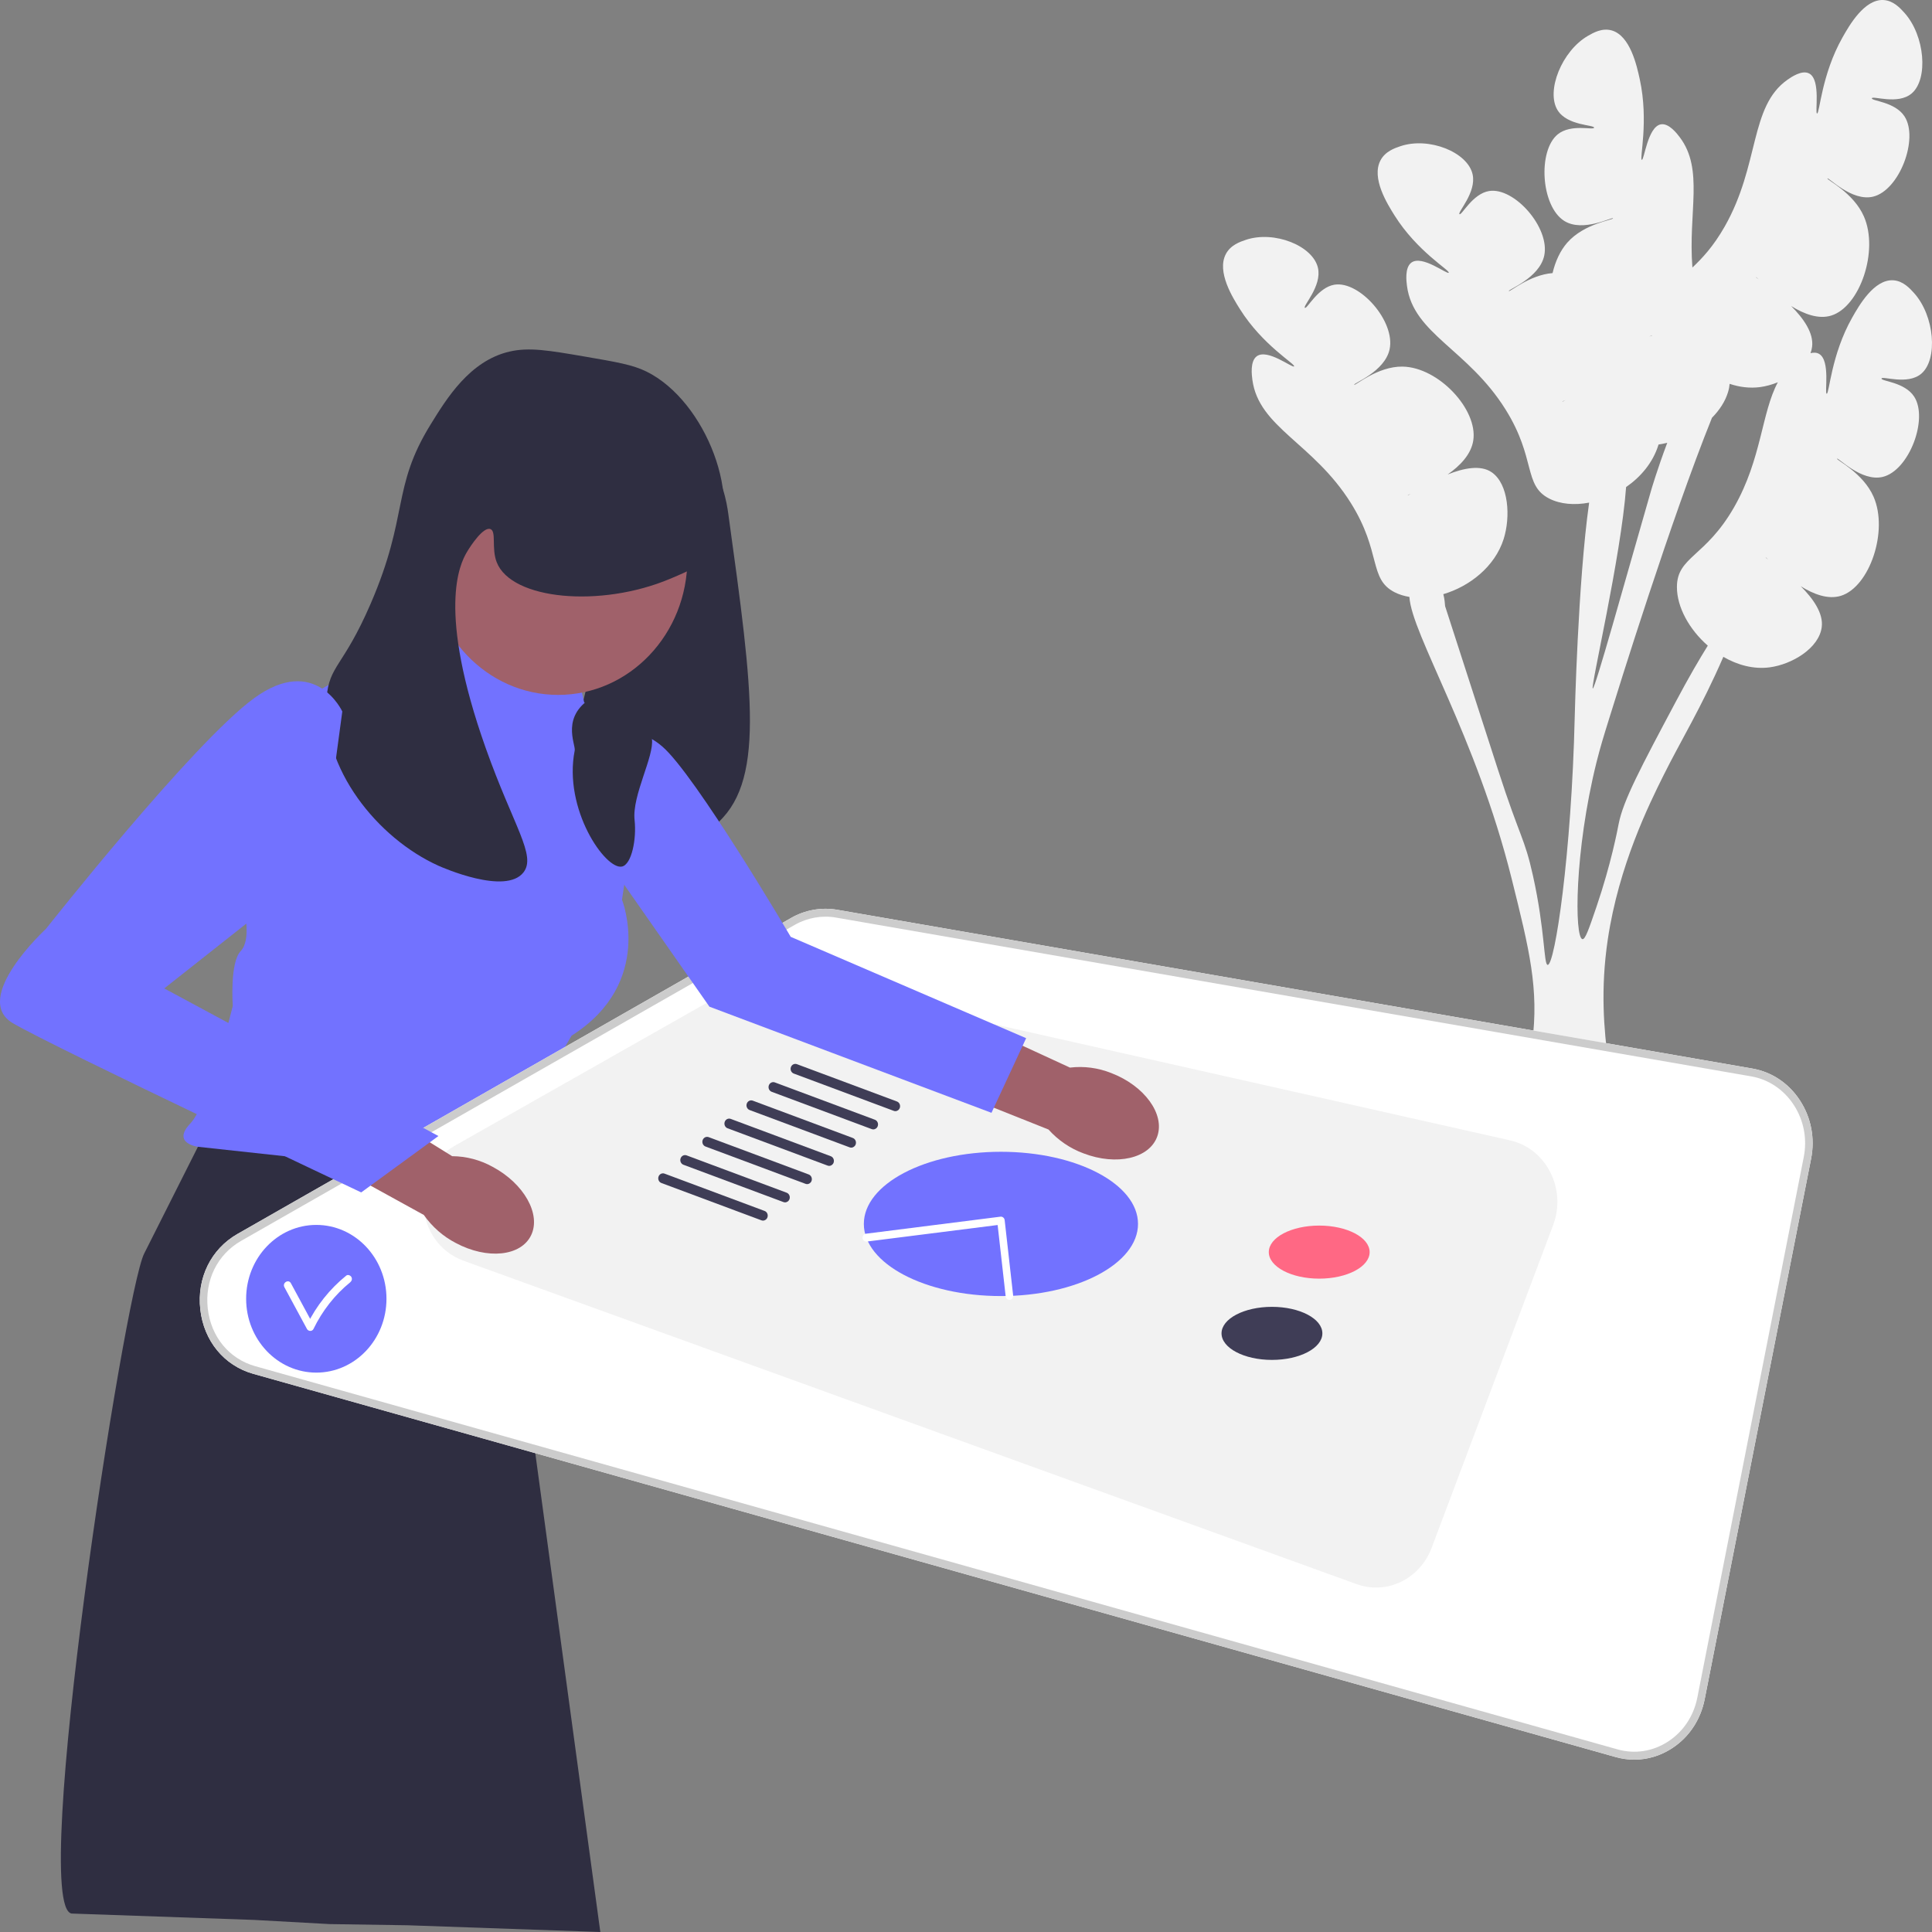 <svg width="480" height="480" viewBox="0 0 480 480" fill="none" xmlns="http://www.w3.org/2000/svg">
<rect x="0" y="0" width="480" height="480" fill="#808080" stroke="none"/>
<g clip-path="url(#clip0_90_118)">
<path d="M456.419 113.961C456.653 113.599 462.461 119.753 467.744 118.487C474.325 116.909 479.139 104.045 475.57 98.542C473.209 94.9 467.335 94.729 467.457 94.046C467.588 93.315 473.909 95.765 477.348 92.839C481.525 89.285 480.652 78.474 475.541 72.804C474.519 71.669 472.82 69.785 470.381 69.636C465.59 69.343 461.828 75.981 460.175 78.899C454.918 88.176 454.488 97.909 453.839 97.818C453.24 97.734 454.831 89.589 451.947 87.921C451.315 87.556 450.564 87.561 449.818 87.742C450.007 87.228 450.143 86.699 450.211 86.155C450.644 82.725 448.055 79.079 444.995 76.022C448.182 78.008 451.784 79.386 454.97 78.401C462.089 76.199 466.826 62.307 463.083 53.779C460.47 47.823 453.804 44.676 454.024 44.335C454.257 43.973 460.065 50.127 465.348 48.861C471.929 47.283 476.743 34.418 473.175 28.916C470.813 25.274 464.939 25.103 465.061 24.42C465.192 23.689 471.513 26.139 474.952 23.213C479.13 19.658 478.257 8.848 473.146 3.178C472.123 2.043 470.425 0.159 467.985 0.009C463.194 -0.284 459.433 6.355 457.779 9.273C452.523 18.55 452.092 28.283 451.443 28.192C450.844 28.108 452.436 19.962 449.551 18.295C447.745 17.251 444.967 19.199 444.104 19.804C434.616 26.457 437.245 40.923 428.48 56.314C425.657 61.269 422.845 64.228 420.473 66.467C419.389 52.687 423.381 42.109 417.334 34.096C416.689 33.242 414.612 30.49 412.589 30.901C409.357 31.557 408.498 39.823 407.903 39.71C407.259 39.587 409.686 30.184 407.387 19.657C406.664 16.346 405.019 8.813 400.374 7.545C398.008 6.9 395.842 8.145 394.538 8.895C388.021 12.641 384.039 22.648 386.979 27.38C389.399 31.276 396.13 30.985 396.041 31.723C395.958 32.412 390.318 30.679 387.008 33.382C382.008 37.467 382.84 51.266 388.644 54.892C393.303 57.803 400.625 53.822 400.741 54.241C400.851 54.637 393.59 55.48 389.366 60.305C387.612 62.308 386.409 64.971 385.73 67.849C379.977 68.304 375.054 72.642 374.869 72.308C374.661 71.93 382.449 69.091 383.655 63.532C385.159 56.606 376.233 46.462 369.974 47.459C365.832 48.12 363.138 53.616 362.606 53.204C362.037 52.763 366.876 47.831 365.862 43.301C364.631 37.797 354.997 33.937 347.926 36.325C346.511 36.803 344.161 37.596 342.976 39.845C340.647 44.261 344.699 50.708 346.48 53.541C352.143 62.549 360.289 67.179 359.93 67.754C359.598 68.286 353.315 63.245 350.636 65.257C348.959 66.517 349.422 69.996 349.565 71.077C351.146 82.96 364.672 86.741 374.047 101.728C381.682 113.932 378.424 120.556 384.892 123.864C387.669 125.284 391.204 125.559 394.818 124.875C392.021 144.585 391.231 178.293 391.231 178.293C390.441 212.009 386.323 239.777 384.52 239.723C383.519 239.691 383.888 231.198 380.856 217.54C378.727 207.965 377.722 208.406 372.196 191.321C363.427 164.219 359.043 150.672 359.033 150.598C358.987 150.009 358.91 148.82 358.59 147.617C365.081 145.705 371.383 140.808 373.573 133.936C375.324 128.438 374.864 120.272 370.604 117.33C367.855 115.432 363.61 116.306 359.666 117.882C362.749 115.721 365.49 112.903 366.028 109.453C367.231 101.747 357.392 91.231 348.467 91.081C342.234 90.977 336.649 95.934 336.453 95.577C336.244 95.199 344.032 92.36 345.239 86.8C346.742 79.875 337.816 69.731 331.557 70.728C327.415 71.389 324.721 76.885 324.19 76.473C323.621 76.032 328.459 71.1 327.446 66.57C326.214 61.066 316.58 57.206 309.509 59.594C308.094 60.072 305.744 60.865 304.559 63.114C302.23 67.53 306.282 73.977 308.063 76.81C313.726 85.818 321.872 90.448 321.513 91.023C321.181 91.555 314.898 86.513 312.219 88.526C310.542 89.786 311.005 93.265 311.148 94.346C312.729 106.229 326.255 110.01 335.63 124.997C343.265 137.201 340.007 143.825 346.475 147.133C347.594 147.706 348.839 148.087 350.16 148.3L350.161 148.307C350.73 157.625 366.68 182.667 375.557 218.272C379.979 236.011 382.399 245.688 380.657 259.164C378.937 272.523 374.16 281.54 374.247 287.494C374.253 288.051 374.299 288.564 374.397 289.061L400.614 285.439C400.79 284.905 400.928 284.356 401.038 283.793C403.034 273.657 395.75 258.251 399.451 233.406C402.2 214.97 409.732 199.806 413.243 192.741C417.558 184.053 422.655 175.88 428.16 163.19C431.694 165.238 435.701 166.326 439.677 165.799C445.144 165.076 451.936 161.098 452.607 155.782C453.04 152.351 450.45 148.705 447.391 145.648C450.577 147.635 454.179 149.012 457.366 148.027C464.485 145.826 469.222 131.933 465.479 123.405C462.865 117.449 456.2 114.302 456.419 113.961ZM349.759 123.045C349.74 123.005 350.013 122.88 350.49 122.676C350.041 122.942 349.778 123.085 349.759 123.045ZM436.911 69.4C436.489 69.089 436.252 68.902 436.278 68.866C436.304 68.831 436.53 69.036 436.911 69.4ZM409.723 83.623C410.192 83.4 410.467 83.277 410.481 83.32C410.495 83.362 410.215 83.463 409.723 83.623ZM388.176 99.776C388.156 99.736 388.43 99.611 388.907 99.407C388.458 99.673 388.195 99.816 388.176 99.776ZM395.718 171.055C395.088 170.906 402.745 138.313 404 121.009C407.634 118.501 410.619 114.971 411.99 110.667C412.014 110.592 412.035 110.515 412.058 110.44C412.785 110.333 413.508 110.189 414.224 110.012C411.662 116.83 410.232 121.782 410.232 121.782C403.579 144.851 396.292 171.193 395.718 171.055ZM424.293 160.414C422.192 163.806 419.729 167.974 416.339 174.351C407.642 190.688 403.298 198.851 402.156 204.672C401.855 206.226 400.272 214.631 396.642 225.286C394.787 230.723 393.86 233.441 393.154 233.331C391.156 233.011 391.123 211.565 396.653 189.361C397.601 185.581 398.357 183.141 399.793 178.528C402.124 171.002 415.115 129.171 425.334 103.794L425.335 103.791C427.222 101.887 428.634 99.709 429.327 97.417C429.548 96.685 429.673 96.008 429.722 95.364C432.166 96.181 434.73 96.511 437.282 96.173C438.708 95.984 440.225 95.572 441.7 94.974C437.62 102.585 437.686 113.982 430.875 125.94C423.737 138.473 416.654 138.256 416.627 145.825C416.609 150.851 419.718 156.411 424.296 160.409L424.293 160.414ZM438.673 138.492C438.699 138.457 438.925 138.662 439.307 139.026C438.884 138.715 438.647 138.528 438.673 138.492Z" fill="#F2F2F2"/>
<path d="M164.512 105.901C168.515 105.199 172.871 110.344 174.69 112.493C179.548 118.231 180.562 124.905 180.954 127.738C187.143 172.445 190.238 194.799 177.431 205.196C165.259 215.077 143.011 212.428 138.675 203.548C136.986 200.089 138.398 196.471 140.632 189.54C144.761 176.73 147.195 163.379 150.811 150.398C159.065 120.759 158.372 106.978 164.512 105.901Z" fill="#2F2E41"/>
<path d="M55.291 272.766L35.812 311.461C30.84 321.338 7.311 473.496 17.774 475.413L63.098 476.996L81.904 478.034L101.234 478.327L149.147 480L122.233 281.831L55.291 272.766Z" fill="#2F2E41"/>
<path d="M103.247 159.257L142.002 160.905L145.134 174.501L154.467 182.514C157.899 185.461 159.582 190.106 158.886 194.709L154.53 223.531C154.53 223.531 162.75 244.131 142.002 257.316L121.254 292.749L49.224 284.921C49.224 284.921 42.569 284.097 47.266 279.153C51.964 274.208 57.836 249.9 57.836 249.9C57.836 249.9 57.053 239.187 59.793 236.303C62.534 233.419 60.626 226.003 60.626 226.003L71.772 182.639C73.944 174.189 81.228 168.321 89.546 168.321H101.906L103.247 159.257Z" fill="#7272FF"/>
<path d="M401.383 436.527L62.915 341.322C55.684 339.287 50.645 333.164 49.765 325.341C48.884 317.518 52.425 310.325 59.004 306.57L196.556 228.056C200.032 226.071 204.096 225.35 207.998 226.028L435.352 265.475C440.205 266.317 444.411 269.132 447.195 273.401C449.979 277.669 450.962 282.811 449.964 287.881L423.527 422.153C422.517 427.278 419.63 431.614 415.398 434.361C412.528 436.224 409.317 437.177 406.049 437.177C404.496 437.177 402.93 436.962 401.383 436.527Z" fill="white"/>
<path d="M401.383 436.527L62.915 341.322C55.684 339.287 50.645 333.164 49.765 325.341C48.884 317.518 52.425 310.325 59.004 306.57L196.556 228.056C200.032 226.071 204.096 225.35 207.998 226.028L435.352 265.475C440.205 266.317 444.411 269.132 447.195 273.401C449.979 277.669 450.962 282.811 449.964 287.881L423.527 422.153C422.517 427.278 419.63 431.614 415.398 434.361C412.528 436.224 409.317 437.177 406.049 437.177C404.496 437.177 402.93 436.962 401.383 436.527ZM435.048 267.415L207.694 227.968C204.199 227.361 200.56 228.006 197.446 229.784L59.895 308.297C54.002 311.661 50.831 318.103 51.62 325.11C52.408 332.116 56.921 337.6 63.398 339.422L401.865 434.628C406.168 435.837 410.626 435.149 414.417 432.688C418.208 430.227 420.794 426.344 421.698 421.753L448.135 287.482C449.029 282.942 448.148 278.336 445.655 274.513C443.162 270.69 439.395 268.169 435.048 267.415Z" fill="#CCCCCC"/>
<path d="M385.875 304.379L355.691 384.542C352.765 392.313 344.549 396.29 337.038 393.57L115.177 313.228C102.927 308.792 101.558 291.133 112.963 284.666L184.363 244.182C187.469 242.421 191.069 241.88 194.52 242.657L375.167 283.319C384.156 285.343 389.262 295.384 385.875 304.379Z" fill="#F2F2F2"/>
<path d="M327.756 317.676C334.674 317.676 340.283 314.724 340.283 311.084C340.283 307.443 334.674 304.491 327.756 304.491C320.837 304.491 315.229 307.443 315.229 311.084C315.229 314.724 320.837 317.676 327.756 317.676Z" fill="#FF6884"/>
<path d="M316.012 337.865C322.93 337.865 328.539 334.913 328.539 331.272C328.539 327.632 322.93 324.68 316.012 324.68C309.093 324.68 303.485 327.632 303.485 331.272C303.485 334.913 309.093 337.865 316.012 337.865Z" fill="#3F3D56"/>
<path d="M248.678 322.002C267.488 322.002 282.736 313.978 282.736 304.079C282.736 294.181 267.488 286.157 248.678 286.157C229.869 286.157 214.62 294.181 214.62 304.079C214.62 313.978 229.869 322.002 248.678 322.002Z" fill="#7272FF"/>
<path d="M189.566 303.256C190.049 303.256 190.502 302.939 190.673 302.432C190.89 301.789 190.57 301.082 189.958 300.854L165.106 291.584C164.496 291.357 163.824 291.692 163.607 292.336C163.39 292.98 163.71 293.686 164.322 293.914L189.174 303.185C189.304 303.233 189.436 303.256 189.566 303.256Z" fill="#3F3D56"/>
<path d="M195.047 298.724C195.53 298.724 195.983 298.407 196.154 297.9C196.37 297.257 196.05 296.55 195.439 296.322L170.587 287.052C169.977 286.824 169.305 287.16 169.087 287.804C168.871 288.448 169.191 289.154 169.802 289.382L194.655 298.652C194.784 298.701 194.917 298.724 195.047 298.724Z" fill="#3F3D56"/>
<path d="M200.527 294.191C201.011 294.191 201.464 293.875 201.635 293.368C201.851 292.724 201.531 292.018 200.92 291.79L176.067 282.52C175.457 282.293 174.785 282.628 174.568 283.272C174.351 283.915 174.671 284.622 175.283 284.85L200.135 294.12C200.265 294.169 200.397 294.191 200.527 294.191Z" fill="#3F3D56"/>
<path d="M206.008 289.659C206.491 289.659 206.944 289.343 207.115 288.836C207.332 288.192 207.012 287.486 206.4 287.258L181.548 277.987C180.938 277.76 180.265 278.096 180.049 278.74C179.832 279.383 180.152 280.09 180.763 280.318L205.616 289.588C205.745 289.636 205.878 289.659 206.008 289.659Z" fill="#3F3D56"/>
<path d="M211.489 285.127C211.972 285.127 212.425 284.811 212.596 284.304C212.812 283.66 212.492 282.954 211.881 282.726L187.028 273.455C186.419 273.228 185.746 273.564 185.529 274.208C185.313 274.851 185.633 275.558 186.244 275.786L211.096 285.056C211.226 285.104 211.358 285.127 211.489 285.127Z" fill="#3F3D56"/>
<path d="M216.969 280.595C217.452 280.595 217.905 280.278 218.076 279.771C218.293 279.128 217.973 278.422 217.361 278.193L192.509 268.923C191.899 268.696 191.227 269.032 191.01 269.675C190.793 270.319 191.113 271.025 191.725 271.254L216.577 280.524C216.707 280.572 216.839 280.595 216.969 280.595Z" fill="#3F3D56"/>
<path d="M222.45 276.063C222.933 276.063 223.386 275.746 223.557 275.239C223.773 274.596 223.453 273.889 222.842 273.661L197.99 264.391C197.38 264.164 196.708 264.5 196.49 265.143C196.274 265.787 196.594 266.493 197.205 266.721L222.058 275.992C222.187 276.04 222.32 276.063 222.45 276.063Z" fill="#3F3D56"/>
<path d="M138.675 172.647C156.404 172.647 170.776 157.521 170.776 138.862C170.776 120.203 156.404 105.077 138.675 105.077C120.946 105.077 106.574 120.203 106.574 138.862C106.574 157.521 120.946 172.647 138.675 172.647Z" fill="#A0616A"/>
<path d="M145.33 88.596C136.292 87.046 131.438 86.213 126.539 87.36C116.725 89.659 111.032 98.893 106.966 105.489C97.242 121.262 101.638 127.891 92.09 149.986C85.24 165.837 81.787 165.182 81.128 173.471C79.747 190.871 93.811 208.277 108.923 215.085C109.932 215.539 125.637 222.456 130.062 216.733C133.306 212.537 127.576 205.315 120.667 185.832C108.519 151.573 114.259 140.123 115.969 137.214C117.05 135.376 120.132 130.809 121.841 131.446C123.388 132.022 122.049 136.202 123.407 139.686C127.046 149.02 149.161 151.092 166.469 143.806C171.574 141.658 174.706 140.339 177.039 136.802C184.956 124.8 175.505 99.648 160.597 92.305C157.206 90.634 153.247 89.955 145.33 88.596Z" fill="#2F2E41"/>
<path d="M122.378 289.888C130.186 294.056 134.471 301.674 131.95 306.903C129.429 312.132 121.057 312.991 113.248 308.821C110.107 307.2 107.38 304.811 105.296 301.853L72.428 283.755L80.826 267.702L112.336 287.249C115.836 287.272 119.279 288.177 122.378 289.888Z" fill="#A0616A"/>
<path d="M276.1 266.601C284.324 269.758 289.443 276.783 287.533 282.292C285.623 287.8 277.409 289.705 269.182 286.545C265.879 285.331 262.901 283.302 260.496 280.627L225.811 266.788L232.328 249.795L265.83 265.242C269.307 264.826 272.829 265.292 276.1 266.601Z" fill="#A0616A"/>
<path d="M85.043 176.767C85.043 176.767 78.388 162.347 63.121 173.471C47.853 184.596 11.447 230.741 11.447 230.741C11.447 230.741 -7.344 248.046 3.226 254.226C13.795 260.406 89.741 296.251 89.741 296.251L108.923 282.243L40.807 245.574L79.934 214.673L85.043 176.767Z" fill="#7272FF"/>
<path d="M151.594 185.42C151.594 185.42 156.251 178.415 164.492 185.42C172.733 192.424 196.451 232.754 196.451 232.754L254.942 257.934L246.33 276.475L176.256 250.106L145.721 206.432L151.594 185.42Z" fill="#7272FF"/>
<path d="M147.874 172.853C138.997 177.624 143.082 184.95 142.785 186.45C139.9 201.056 150.447 216.185 154.529 215.291C156.924 214.766 158.183 208.488 157.661 203.754C156.985 197.618 162.592 187.904 161.967 183.566C160.435 172.922 169.679 172.723 167.84 168.733C166.761 166.395 153.165 170.01 147.874 172.853Z" fill="#2F2E41"/>
<path d="M250.783 322.95C250.82 322.95 250.857 322.948 250.894 322.943C251.406 322.88 251.772 322.391 251.712 321.851L249.606 303.14C249.577 302.881 249.451 302.645 249.256 302.484C249.061 302.322 248.814 302.25 248.567 302.28L215.127 306.513C214.615 306.577 214.249 307.067 214.311 307.606C214.373 308.145 214.838 308.532 215.35 308.464L247.861 304.35L249.857 322.083C249.913 322.583 250.316 322.95 250.783 322.95Z" fill="white"/>
<path d="M78.585 341.022C88.213 341.022 96.018 332.807 96.018 322.674C96.018 312.54 88.213 304.326 78.585 304.326C68.957 304.326 61.152 312.54 61.152 322.674C61.152 332.807 68.957 341.022 78.585 341.022Z" fill="#7272FF"/>
<path d="M70.664 319.812L76.267 330.183C76.601 330.8 77.558 330.845 77.88 330.183C80.069 325.685 83.16 321.703 86.969 318.618C87.372 318.291 87.577 317.776 87.305 317.273C87.079 316.856 86.426 316.597 86.027 316.92C81.957 320.216 78.611 324.375 76.267 329.191H77.88L72.277 318.82C71.683 317.72 70.069 318.709 70.664 319.812Z" fill="white"/>
</g>
<defs>
<clipPath id="clip0_90_118">
<rect width="480" height="480" fill="white"/>
</clipPath>
</defs>
</svg>
